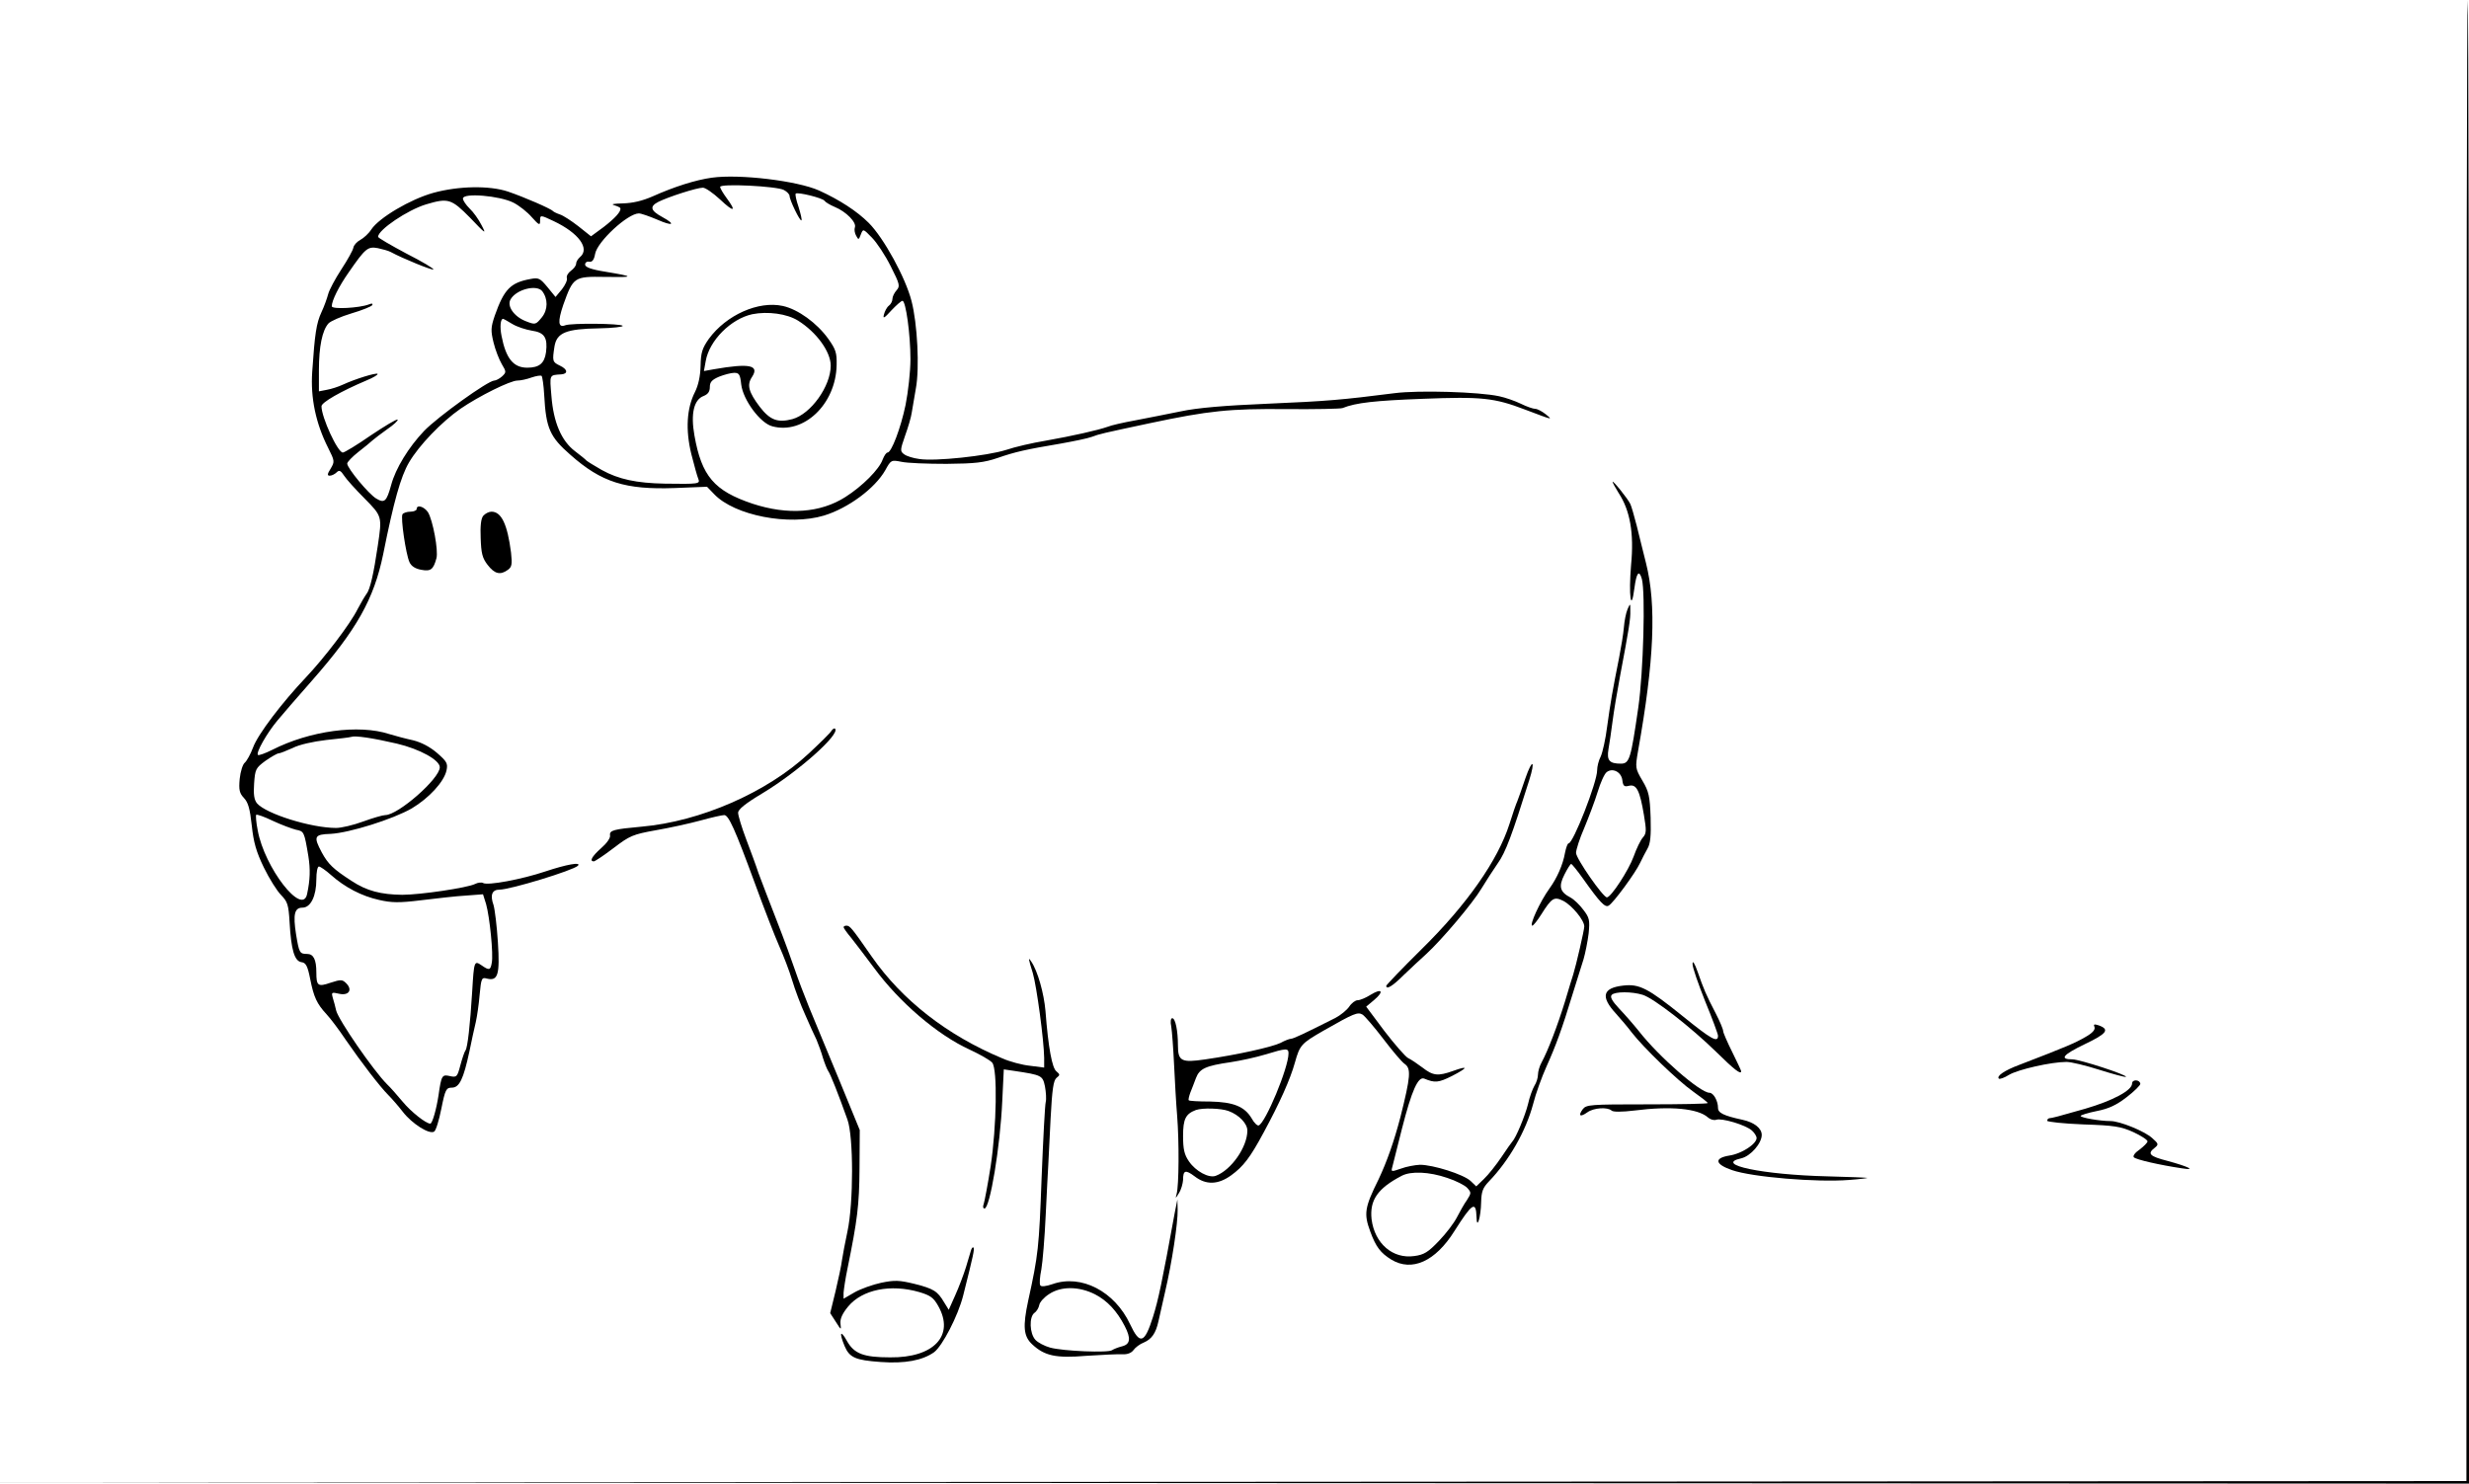 <?xml version="1.0" standalone="no"?>
<!DOCTYPE svg PUBLIC "-//W3C//DTD SVG 20010904//EN"
 "http://www.w3.org/TR/2001/REC-SVG-20010904/DTD/svg10.dtd">
<svg version="1.0" xmlns="http://www.w3.org/2000/svg"
 width="960pt" height="577pt" viewBox="0 0 960 577"
 preserveAspectRatio="xMidYMid meet">
<g transform="translate(0,577) scale(0.1,-0.1)"
fill="#000000" stroke="none">
<path d="M9590 2890 l0 -2880 -4797 -3 -4798 -2 4803 -3 4802 -2 0 2885 c0
1587 -2 2885 -5 2885 -3 0 -5 -1296 -5 -2880z"/>
<path d="M2768 5079 c-64 -9 -146 -35 -231 -73 -39 -17 -76 -26 -115 -27 -36
-1 -48 -3 -34 -7 13 -4 24 -9 24 -12 4 -12 -21 -39 -65 -73 l-49 -36 -49 39
c-27 21 -59 42 -72 46 -12 4 -24 10 -27 13 -7 9 -113 55 -175 76 -72 24 -192
22 -290 -5 -90 -25 -211 -97 -241 -142 -10 -16 -30 -34 -43 -41 -13 -7 -25
-20 -27 -30 -1 -9 -22 -47 -47 -85 -24 -37 -47 -80 -51 -96 -4 -15 -15 -47
-26 -70 -20 -43 -26 -84 -36 -232 -7 -102 14 -201 62 -296 25 -50 26 -53 10
-80 -14 -22 -14 -28 -4 -28 8 0 20 6 27 13 10 10 16 7 29 -13 9 -14 44 -53 79
-88 69 -70 69 -70 52 -184 -16 -109 -30 -171 -44 -188 -6 -8 -22 -35 -34 -58
-29 -59 -131 -192 -202 -267 -91 -96 -186 -220 -205 -272 -10 -27 -25 -53 -32
-59 -8 -6 -17 -34 -20 -63 -4 -43 -1 -56 17 -75 16 -17 23 -42 30 -107 7 -65
17 -101 47 -163 21 -43 51 -91 67 -107 25 -26 29 -37 33 -106 6 -107 19 -151
46 -155 17 -2 24 -14 34 -65 14 -71 26 -97 64 -138 15 -16 49 -61 75 -100 60
-87 132 -181 165 -214 14 -14 40 -44 57 -66 35 -45 102 -88 121 -76 7 4 19 44
28 89 15 75 19 82 41 82 29 0 45 33 68 140 8 41 20 93 25 115 5 22 12 70 15
107 6 64 8 68 29 62 42 -10 50 15 42 141 -4 63 -12 128 -17 145 -14 39 -6 60
23 60 42 0 287 75 305 93 15 16 -45 5 -126 -22 -92 -31 -226 -56 -243 -45 -5
3 -20 2 -31 -4 -31 -15 -213 -42 -283 -42 -83 1 -138 15 -197 54 -71 46 -91
65 -116 111 -33 62 -29 70 35 72 73 4 242 57 315 99 67 40 125 103 135 147 6
28 2 35 -37 69 -28 24 -61 41 -93 49 -28 6 -69 17 -92 24 -119 39 -309 13
-455 -61 -28 -14 -53 -23 -56 -20 -9 8 35 85 75 133 20 24 81 95 135 156 174
198 241 317 277 492 41 205 68 301 100 356 39 67 127 158 200 209 73 50 194
110 222 110 12 0 36 5 55 12 18 6 35 9 39 6 3 -4 8 -37 10 -75 7 -129 22 -162
102 -232 121 -107 213 -136 406 -129 l125 5 28 -29 c79 -83 291 -124 427 -83
95 29 198 106 238 176 22 40 23 41 63 33 22 -5 101 -8 175 -8 112 1 146 5 199
23 69 24 110 33 246 56 50 9 104 20 120 26 32 12 38 13 225 53 231 49 311 57
530 55 113 -1 212 1 220 4 52 21 127 29 312 36 228 9 278 4 398 -42 111 -42
108 -41 80 -18 -14 11 -32 21 -41 21 -8 0 -34 9 -56 20 -23 11 -60 24 -84 29
-78 17 -313 24 -406 12 -205 -26 -260 -31 -493 -41 -168 -7 -275 -16 -340 -30
-52 -11 -132 -26 -177 -35 -44 -8 -93 -19 -107 -25 -37 -13 -134 -35 -241 -54
-49 -8 -119 -24 -154 -36 -73 -23 -276 -45 -337 -35 -23 3 -49 11 -58 18 -17
12 -16 17 3 72 12 33 24 74 26 90 3 17 10 59 16 94 15 80 6 254 -17 341 -23
90 -108 245 -166 303 -46 46 -114 90 -193 126 -85 38 -310 65 -417 50z m280
-48 c12 -6 22 -17 22 -23 0 -16 41 -100 46 -95 3 2 -3 26 -11 52 -9 26 -14 49
-11 52 7 7 105 -17 112 -28 3 -5 21 -16 40 -24 44 -18 85 -60 78 -79 -3 -8 -1
-23 5 -33 9 -17 10 -16 18 5 9 23 9 23 43 -12 19 -19 52 -69 73 -111 36 -71
37 -78 23 -94 -9 -10 -16 -25 -16 -33 0 -9 -6 -21 -14 -27 -8 -6 -16 -22 -19
-34 -5 -18 1 -15 29 16 19 20 38 37 43 37 13 0 31 -131 31 -227 0 -48 -9 -128
-19 -178 -19 -91 -55 -185 -70 -185 -5 0 -13 -12 -19 -27 -13 -38 -79 -104
-145 -146 -97 -62 -224 -71 -361 -26 -149 50 -198 107 -226 266 -15 84 -2 139
36 153 17 7 24 17 24 35 0 19 8 28 36 40 20 8 47 15 59 15 19 0 23 -7 27 -45
7 -60 74 -151 121 -163 122 -33 247 86 250 238 1 48 -3 61 -33 103 -44 61
-117 114 -176 127 -95 21 -220 -35 -288 -128 -26 -37 -31 -54 -32 -105 -1 -41
-9 -76 -22 -102 -32 -63 -37 -147 -14 -241 11 -43 23 -87 27 -96 8 -20 3 -21
-130 -19 -110 2 -180 17 -245 53 -30 17 -57 34 -60 37 -3 4 -23 20 -44 36 -53
40 -84 112 -92 215 -7 84 -9 81 38 84 28 2 25 20 -5 34 -29 14 -30 17 -21 75
9 53 45 68 173 70 55 1 96 6 92 10 -9 9 -199 11 -223 2 -28 -11 -30 14 -8 79
39 109 42 111 162 109 116 -2 117 1 3 20 -57 9 -80 18 -80 28 0 8 7 13 16 11
12 -2 19 8 23 31 9 48 127 157 170 157 9 0 40 -11 71 -24 61 -27 75 -20 20 10
-46 25 -50 41 -15 59 38 19 149 55 173 55 10 0 40 -21 67 -46 54 -51 65 -48
25 6 -14 19 -25 38 -25 43 0 14 221 3 248 -12z m-1052 -49 c22 -11 55 -37 72
-57 27 -30 32 -33 32 -15 0 25 0 25 53 0 97 -46 142 -107 102 -140 -8 -7 -15
-18 -15 -26 0 -7 -9 -19 -20 -27 -11 -8 -18 -20 -16 -28 3 -8 -6 -27 -19 -44
l-25 -30 -31 38 c-29 35 -35 38 -66 32 -78 -14 -103 -40 -139 -142 -16 -47
-16 -59 -5 -105 7 -29 22 -67 32 -84 18 -30 18 -32 1 -48 -10 -9 -24 -16 -30
-16 -24 0 -220 -141 -273 -196 -60 -63 -111 -146 -128 -210 -18 -65 -26 -72
-58 -53 -30 18 -112 117 -113 136 0 6 19 26 43 45 23 18 48 38 55 45 8 7 34
27 58 44 25 17 43 34 40 37 -4 3 -50 -25 -104 -61 -53 -37 -103 -67 -109 -67
-20 0 -83 137 -83 180 0 15 75 58 174 100 27 11 47 23 44 26 -6 5 -85 -19
-135 -42 -17 -8 -45 -17 -62 -20 l-31 -6 0 83 c0 91 13 154 37 181 8 9 49 27
89 39 41 12 78 27 81 32 4 7 -1 8 -13 3 -37 -14 -144 -20 -144 -7 0 22 28 78
66 132 65 94 74 101 113 94 18 -4 41 -10 50 -15 48 -26 162 -72 166 -68 3 3
-44 31 -105 62 -60 32 -110 61 -110 65 0 27 114 104 186 126 87 26 99 22 172
-52 61 -64 64 -66 44 -28 -11 22 -32 51 -46 64 -14 14 -26 31 -26 39 0 23 143
11 196 -16z m112 -344 c23 -30 23 -72 -1 -102 -24 -29 -25 -30 -63 -15 -46 18
-75 60 -58 86 23 38 100 57 122 31z m995 -115 c72 -45 127 -121 127 -175 0
-80 -77 -188 -149 -208 -57 -15 -87 -4 -127 48 -43 57 -51 85 -30 116 30 46
-10 54 -148 30 l-39 -7 7 39 c14 80 98 164 181 182 60 12 135 2 178 -25z
m-1111 -13 c18 -11 52 -22 76 -26 49 -7 62 -27 55 -84 -6 -43 -26 -60 -73 -60
-54 0 -83 36 -100 124 -7 35 -4 66 6 66 2 0 18 -9 36 -20z m-449 -1632 c89
-21 167 -64 167 -92 0 -44 -162 -186 -212 -186 -9 0 -48 -11 -86 -25 -38 -14
-85 -25 -105 -25 -98 0 -273 55 -308 96 -11 14 -14 35 -11 77 4 55 6 60 44 88
23 16 46 29 51 29 6 0 30 10 55 21 25 13 79 25 130 31 48 5 92 10 97 12 16 6
83 -4 178 -26z m-392 -335 c31 -6 32 -7 48 -103 8 -51 7 -91 -5 -147 -18 -88
-166 103 -192 248 -6 29 -8 57 -6 60 2 3 31 -7 64 -23 34 -16 75 -31 91 -35z
m136 -176 c54 -48 119 -82 187 -97 48 -11 77 -12 165 -1 58 7 136 16 173 18
l66 5 12 -38 c14 -50 29 -196 22 -229 -5 -29 -10 -30 -40 -9 -28 19 -29 16
-36 -101 -8 -132 -18 -219 -26 -230 -4 -5 -13 -32 -20 -58 -12 -45 -14 -48
-41 -42 -30 7 -33 3 -44 -75 -8 -53 -24 -110 -32 -110 -17 0 -76 47 -108 86
-21 25 -48 56 -60 67 -53 53 -189 250 -198 287 -3 14 -9 36 -13 49 -6 22 -5
23 25 16 37 -8 53 15 27 41 -15 15 -21 15 -61 2 -49 -17 -55 -12 -55 40 0 50
-11 72 -36 72 -29 0 -31 4 -43 77 -12 77 -6 103 25 103 32 0 54 45 54 110 0
27 4 50 10 50 5 0 27 -15 47 -33z"/>
<path d="M6270 3896 c0 -3 11 -23 24 -44 44 -67 60 -156 48 -279 -10 -118 0
-192 13 -90 8 60 18 73 29 35 14 -54 6 -361 -14 -500 -29 -200 -34 -218 -68
-218 -45 0 -55 13 -48 56 4 22 11 71 16 109 5 39 18 117 29 175 35 185 41 223
40 254 0 31 0 31 -11 6 -6 -14 -12 -45 -14 -70 -2 -25 -11 -79 -19 -120 -25
-125 -33 -171 -46 -265 -6 -49 -18 -102 -25 -117 -8 -15 -14 -39 -14 -54 0
-46 -93 -284 -111 -284 -4 0 -10 -17 -14 -37 -8 -46 -31 -98 -60 -138 -37 -51
-80 -145 -67 -145 4 0 20 20 35 44 41 65 50 70 86 52 34 -18 81 -75 81 -99 0
-14 -32 -152 -43 -187 -3 -8 -17 -55 -32 -105 -29 -94 -66 -191 -91 -237 -8
-14 -14 -36 -14 -47 0 -12 -6 -32 -14 -44 -7 -12 -19 -44 -25 -72 -11 -44 -47
-131 -61 -145 -3 -3 -22 -30 -42 -60 -21 -31 -51 -69 -68 -85 l-30 -29 -22 21
c-28 26 -146 63 -197 63 -20 -1 -53 -7 -74 -15 -38 -13 -39 -13 -33 8 3 12 20
78 37 147 38 149 63 205 87 195 41 -17 55 -16 107 10 64 33 66 42 5 20 -59
-21 -78 -19 -119 13 -20 15 -45 32 -56 37 -11 6 -52 53 -92 105 l-71 95 31 26
c40 34 30 47 -14 20 -19 -12 -41 -21 -50 -21 -9 0 -24 -11 -33 -25 -9 -13 -33
-33 -54 -44 -119 -60 -163 -81 -173 -81 -5 0 -24 -7 -40 -16 -33 -16 -167 -46
-292 -64 -94 -14 -107 -7 -107 55 0 57 -10 105 -22 105 -6 0 -8 -14 -4 -32 3
-18 8 -85 11 -148 3 -63 8 -153 12 -200 8 -100 7 -271 -2 -303 -5 -20 -5 -20
9 3 9 14 15 37 16 51 0 38 9 41 45 14 44 -34 91 -33 142 4 47 34 74 69 126
166 63 116 104 208 122 273 19 68 25 74 110 123 121 69 134 74 153 63 9 -6 46
-49 81 -95 35 -46 72 -90 83 -97 25 -18 23 -48 -17 -207 -25 -95 -52 -172 -85
-242 -54 -109 -58 -133 -32 -203 22 -60 40 -83 82 -109 80 -48 171 -7 245 111
69 109 84 119 86 55 1 -53 17 -1 18 58 1 40 6 55 30 80 79 82 144 196 172 301
10 40 34 106 52 146 36 80 60 145 102 283 16 50 34 110 42 134 7 24 16 69 20
101 5 52 3 61 -21 92 -14 19 -36 40 -49 47 -42 22 -48 43 -24 90 11 22 23 41
26 41 3 0 24 -26 46 -57 66 -93 86 -114 100 -105 18 10 104 127 122 166 8 17
21 42 29 56 11 19 14 49 12 120 -3 84 -7 102 -32 144 -28 48 -28 50 -17 115
63 352 72 568 31 731 -10 41 -27 107 -36 145 -10 39 -21 77 -25 85 -10 21 -69
94 -69 86z m38 -1160 c3 -23 7 -27 26 -22 29 7 42 -18 58 -114 10 -60 10 -71
-4 -87 -9 -10 -25 -43 -36 -74 -19 -53 -88 -159 -104 -159 -15 0 -120 151
-120 173 0 12 14 56 32 97 17 41 41 104 52 140 11 36 26 70 35 77 23 18 57 1
61 -31z m-1298 -1063 c0 -56 -90 -271 -116 -280 -5 -2 -18 10 -27 27 -28 47
-71 64 -162 66 -44 0 -82 2 -83 5 -2 2 1 15 6 29 6 14 15 39 22 57 14 37 38
48 135 62 39 6 99 19 135 30 82 25 90 25 90 4z m-233 -224 c41 -15 73 -49 73
-76 0 -64 -63 -154 -123 -176 -27 -10 -78 18 -104 56 -18 26 -23 47 -23 99 0
66 10 86 50 101 26 9 98 7 127 -4z m850 -260 c34 -11 69 -29 78 -39 16 -18 16
-20 -1 -47 -11 -15 -28 -46 -39 -67 -11 -22 -42 -63 -70 -92 -42 -44 -58 -54
-96 -59 -84 -12 -154 49 -166 143 -8 74 23 120 117 169 36 19 107 16 177 -8z"/>
<path d="M1620 3790 c0 -5 -11 -10 -24 -10 -14 0 -28 -5 -31 -10 -8 -13 13
-155 27 -186 7 -16 23 -26 46 -30 37 -7 47 1 59 45 8 30 -14 148 -33 179 -15
22 -44 31 -44 12z"/>
<path d="M1879 3764 c-9 -11 -12 -40 -10 -87 2 -58 6 -77 27 -104 27 -35 49
-41 79 -19 15 11 17 21 12 67 -14 109 -37 159 -76 159 -10 0 -24 -7 -32 -16z"/>
<path d="M3233 2928 c-4 -8 -45 -48 -89 -89 -162 -151 -421 -264 -649 -284
-109 -10 -126 -14 -123 -34 2 -10 -13 -31 -35 -50 -36 -32 -46 -51 -28 -51 4
0 39 23 77 52 63 48 75 53 164 69 52 9 130 26 174 38 43 12 84 21 92 21 17 0
42 -55 119 -265 36 -99 79 -209 95 -245 16 -36 39 -95 50 -132 11 -37 34 -98
51 -135 16 -37 36 -81 44 -97 7 -17 19 -49 25 -71 7 -22 16 -44 20 -50 8 -10
39 -88 75 -189 24 -66 24 -325 0 -436 -9 -41 -18 -91 -21 -110 -2 -19 -14 -74
-25 -121 l-21 -86 22 -34 c21 -33 21 -33 18 -7 -2 19 7 39 30 67 55 66 165 88
276 56 44 -13 56 -22 74 -54 65 -115 -17 -202 -187 -200 -103 0 -140 14 -168
64 -25 45 -31 33 -9 -20 19 -45 42 -55 140 -62 94 -7 163 6 208 38 32 24 93
141 113 220 40 159 45 182 40 187 -2 3 -6 -1 -9 -9 -2 -8 -11 -38 -20 -67 -9
-29 -28 -79 -42 -110 l-25 -56 -18 29 c-26 44 -41 53 -116 72 -58 14 -76 15
-129 4 -33 -7 -80 -24 -103 -37 l-43 -25 0 23 c1 13 7 55 15 93 39 191 46 248
47 390 l1 150 -80 195 c-45 107 -96 233 -116 280 -19 47 -44 112 -55 145 -11
33 -43 121 -72 195 -29 74 -61 158 -71 185 -9 28 -31 87 -48 132 -17 45 -31
91 -31 102 0 13 28 36 95 76 139 84 303 230 282 251 -3 3 -9 -1 -14 -8z"/>
<path d="M5931 2743 c-12 -37 -27 -77 -31 -88 -5 -11 -19 -51 -31 -90 -45
-141 -166 -314 -341 -486 -76 -75 -138 -140 -138 -143 0 -16 24 -2 68 42 27
26 67 63 88 82 60 55 180 197 214 254 17 28 46 73 64 99 30 42 55 109 122 323
25 79 12 85 -15 7z"/>
<path d="M3280 2164 c0 -3 13 -22 30 -42 16 -20 56 -73 89 -117 98 -133 246
-260 371 -317 41 -19 81 -42 88 -51 21 -25 17 -248 -6 -402 -11 -71 -24 -138
-27 -147 -4 -10 -3 -18 3 -18 21 0 61 239 69 418 l6 123 41 -6 c107 -16 110
-18 119 -60 4 -22 6 -49 3 -61 -3 -11 -10 -144 -16 -295 -10 -272 -13 -299
-52 -477 -22 -102 -18 -139 15 -170 48 -45 92 -55 211 -45 61 4 124 7 141 6
18 -1 34 5 42 16 7 10 25 24 41 30 30 13 46 36 56 81 3 14 15 66 26 115 27
115 50 268 49 320 l-1 40 -10 -50 c-50 -274 -64 -340 -85 -407 -33 -104 -51
-109 -89 -28 -60 128 -190 195 -301 156 -26 -9 -45 -11 -48 -5 -4 5 -2 33 4
62 5 28 13 124 17 212 4 88 9 176 10 195 1 19 5 100 9 180 6 114 11 148 23
158 14 11 14 13 0 25 -17 12 -32 92 -43 236 -6 68 -30 154 -55 191 -13 20 -12
13 6 -45 15 -52 43 -260 44 -329 l0 -38 -55 7 c-30 3 -79 16 -108 29 -215 90
-389 226 -507 395 -78 112 -85 121 -99 121 -6 0 -11 -3 -11 -6z m978 -1428
c48 -25 85 -65 115 -123 25 -48 22 -71 -10 -79 -16 -4 -33 -11 -39 -15 -14
-11 -190 -4 -241 10 -22 6 -48 20 -57 30 -23 25 -25 89 -4 105 9 6 17 20 19
31 2 11 19 30 38 42 46 31 116 31 179 -1z"/>
<path d="M6581 2022 c-1 -13 22 -78 49 -146 28 -68 50 -128 50 -134 0 -29 -26
-14 -136 75 -136 110 -170 127 -232 120 -81 -9 -90 -43 -28 -110 18 -20 46
-53 61 -73 45 -58 177 -186 238 -229 31 -22 57 -42 57 -45 0 -3 -106 -5 -236
-5 -221 0 -236 -1 -250 -19 -19 -26 -10 -32 18 -12 25 18 78 21 94 7 5 -6 40
-6 89 0 141 18 247 8 286 -27 9 -8 23 -12 32 -9 20 8 115 -20 139 -42 10 -9
18 -22 18 -29 0 -23 -58 -61 -105 -68 -62 -10 -57 -34 10 -57 78 -27 329 -48
455 -38 41 3 73 7 70 8 -3 1 -72 4 -155 6 -250 6 -443 46 -335 70 36 8 80 58
80 91 0 26 -29 49 -75 59 -74 16 -95 27 -95 46 0 28 -18 59 -33 59 -36 0 -195
138 -275 240 -20 25 -54 64 -76 87 -28 30 -37 46 -29 54 13 13 78 13 120 0 43
-13 189 -127 287 -223 69 -68 96 -89 96 -74 0 3 -16 36 -35 75 -19 38 -35 75
-35 81 0 7 -13 38 -29 69 -38 73 -47 95 -70 161 -12 34 -20 46 -20 32z"/>
<path d="M8144 1775 c3 -10 -8 -23 -37 -39 -38 -22 -72 -37 -257 -108 -56 -21
-88 -43 -78 -53 3 -3 21 3 40 15 36 21 164 50 223 50 18 0 76 -14 129 -31 54
-17 99 -29 102 -27 7 7 -180 68 -208 68 -52 0 -37 18 48 59 86 41 98 57 55 73
-19 6 -22 5 -17 -7z"/>
<path d="M8290 1556 c0 -27 -76 -67 -182 -98 -108 -31 -128 -36 -140 -37 -5
-1 -8 -5 -8 -10 0 -4 63 -11 140 -14 121 -4 146 -8 195 -30 30 -14 55 -30 55
-36 0 -5 -14 -19 -31 -32 -18 -12 -27 -25 -22 -30 9 -9 100 -30 188 -43 56 -9
24 7 -57 29 -70 18 -80 28 -50 51 16 13 15 16 -10 38 -30 27 -126 66 -162 66
-41 0 -116 13 -116 20 0 3 28 12 63 19 46 9 76 23 116 54 30 23 54 47 53 52
-2 17 -32 18 -32 1z"/>
</g>
</svg>
